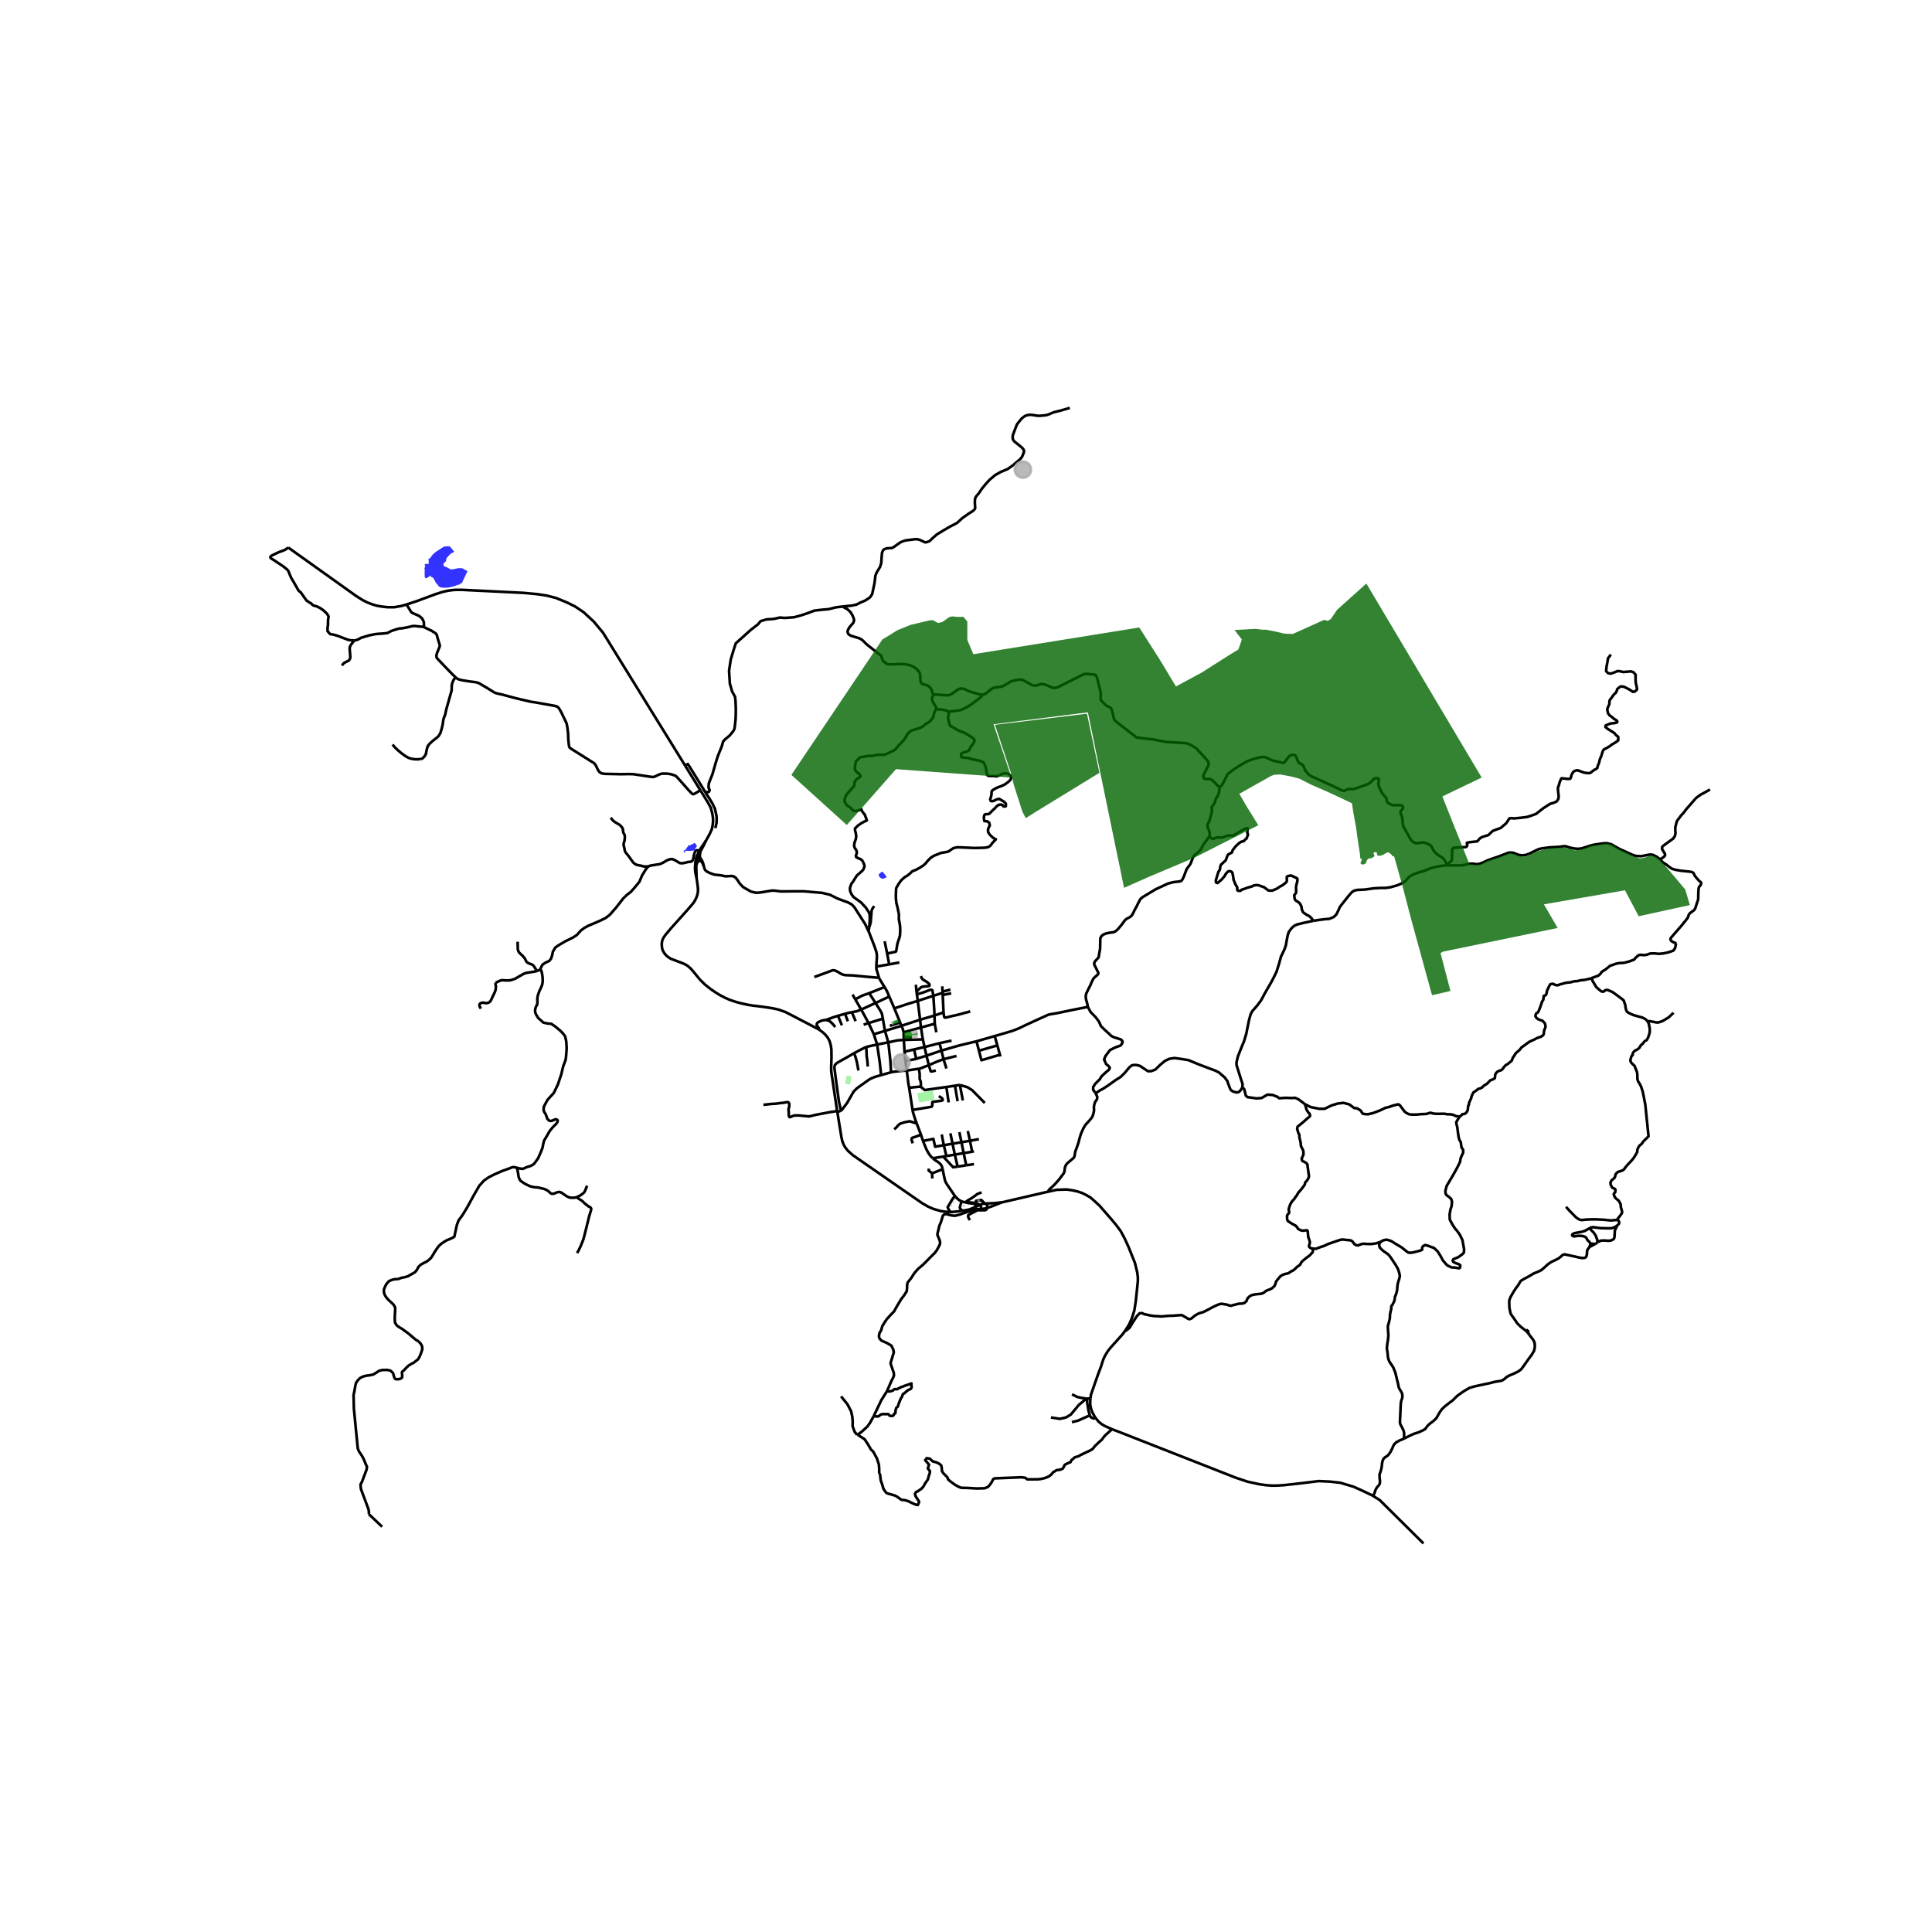 <svg xmlns="http://www.w3.org/2000/svg" xmlns:xlink="http://www.w3.org/1999/xlink" width="960" height="960" viewBox="0 0 720 720"><defs><style>*{stroke-linejoin:round;stroke-linecap:butt}</style></defs><g id="figure_1"><path id="patch_1" d="M0 720h720V0H0z" style="fill:#fff"/><g id="axes_1"><path id="patch_2" d="M90 583.66h558V143.54H90z" style="fill:#fff"/><g id="LineCollection_1"><path d="m151.513 225.273 3.8-1.25 6.943-2.574 2.564-.828M255.307 285.283l-30.582-49.495-3.458-4.152-3.778-3.485-3.164-2.124-2.967-1.469-4.122-1.698-3.449-.894-3.623-.544-4.954-.466-18.101-.897-4.852-.238-2.955.014-2.256.279-2.226.507M260.982 317.42l1.126-2.095.975-2.02M260.982 317.42l-1.179 2.385" clip-path="url(#p565ce21308)" style="fill:none;stroke:#000"/><path d="m260.987 319.768-.206-.66.201-1.688M361.097 450.787l-2.639.483M361.097 450.787l1.61-.107 2.344-.088.672-.034M361.097 450.787l2.16-.865M406.406 521.096l.18-1.384 2.482-7.132 1.21-3.213.866-2.7.69-1.482 1.057-1.732 1.067-1.325 4.226-4.688 1.031-1.364M390.72 444.082l3.062-.674 3.65-.13 2.128.306 1.92.414 1.774.597 1.496.728 1.66.98 1.443 1.258 1.899 1.755 4.53 5.192 1.705 2.049 1.663 2.246 1.511 2.823 1.414 3.092 2.382 5.94.867 3.563.222 1.792-.006 1.51-.77 7.387-.54 3.46-.921 2.937-1.088 2.402-1.506 2.367M489.393 465.34l-.237 1.348-1.01 1.111-1.319.984-1.258 1.027-.445.433-.237.339-.388.749-1.193.86-.888.888-.583.416-.694.334-.943.637-.583.167-.943.209-.916.388-.694.5-.86 1.026-.638.805-.278.971-.305.694-1.027.943-1.138.5-.999.388-.998.805-.833.277-1.36.14-1.138.138-1.082.277-.693.389-.694.666-.235.421-.261.726-.836.719-.888.194-1.027.035-.555.111-.693.194-.861.194-.888.278-.72-.111-.695-.278-1.776-.305-.555-.028-.638.167-.472.166-.86.361-.75.36-.915.472-1 .555-2.025 1.027-1.054.277-.694.258-.832.454-.419.25-1.385 1.127-.5.194-.305.056-.444-.167-.998-.61-1.11-.639-.389-.138-.472.083-.72.028-1.805.138-1.887.056-2.47.222-2.913-.167-1.748-.277-.64-.169-.533-.11-.538-.08-.9-.448-.916.096-.962.971-1.465 2.228-1.261 2.098-.722.67-.606.43-.466.238M511.716 557.49l-.325-.202-3.981-1.897-3.014-1.349-4.91-1.46-3.827-.43-4.2-.193-6.861.838-6.133.676-2.262.146-2.263.024-2.186-.17-2.258-.308-4.546-.982-4.43-1.488-42.77-16.793-3.322-1.277M408.27 528.376l1.1 1.386 1.123.933 1.247.736 2.688 1.194M327.648 549.153l.325.374.25 2.142.49 1.382.518 1.786.662.98.374.489.576.288 1.296.346 1.44.432.779.431 1.555 1.124 1.411.144 1.21.403 1.67.806 1.181.49.634.087.346-.634.144-.547-.23-.461-.865-1.296-.288-.547-.115-.72.374-.634.509-.18 1.414-.97.785-.809.662-1.224 1.008-1.44.173-.576.202-.857.346-.864.086-.835-.576-.75-.23-.258.287-.835.173-.577-.893-1.065-.547-.605.576-.756 1.18.201 1.038.98 1.44.403 1.095.547.69.634.202 1.267.03.778.489.777 1.21 1.21.403.49.201.662 1.095.893 1.411 1.037 1.325.749 1.008.41 2.39.058 3.601.202 2.765-.087 1.239-.49.835-.921.749-1.181.374-.807.547-.287 2.584-.106 7.325-.298 1.468.173.778.604 4.062-.028 1.18-.144 1.613-.403 1.268-.576.835-.663.691-.85 1.383-.806 1.21-.115 1.036-.461.691-1.383 1.095-.576 1.037-.403.403-.806.576-.404.576-.576 1.67-.518.577-.403 3.34-1.556 1.096-.633.921-1.152 1.325-1.268 1.21-1.094.691-.922.634-.749 2.476-2.2M511.716 557.49l2.43 1.514 16.337 16.192M390.72 444.082l-.908.2-16.448 3.806M373.364 448.088l-3.032.296-3.397.157" clip-path="url(#p565ce21308)" style="fill:none;stroke:#000"/><path d="m367.805 450.203 1.83-.641 3.729-1.474M354.227 451.648l.693.011 1.815-.184 1.723-.205M358.352 447.71l-.591 2.03-.065.215.058.265.234.354.335.29.135.406M365.201 449.043l-1.944.88M365.201 449.043l.281.445.093.26.042.29.073.247.033.273M363.416 448.655l1.022.082.506.145.257.161" clip-path="url(#p565ce21308)" style="fill:none;stroke:#000"/><path d="m366.935 448.54-.593.06-.568.16-.573.283M363.416 448.655l.148.43-.055.446-.252.391M358.352 447.71l.78.234.486.121.128.032M365.831 444.435l-.51.107-1.098.42-.858.684-1.468 1.005-1.205.69-.946.756" clip-path="url(#p565ce21308)" style="fill:none;stroke:#000"/><path d="m359.746 448.097 1.254.268 2.416.29M363.506 448.308l-2.42-.233-1.34.022M363.416 448.655l.09-.347M351.292 435.729l.734 3.596.256.953.57 1.015 3.045 4.47M358.352 447.71l-.706-.341-.523-.377-.666-.614-.56-.616" clip-path="url(#p565ce21308)" style="fill:none;stroke:#000"/><path d="m354.227 451.648-.506-.576-.434-.845-.108-.35 1.917-3.255.801-.86M351.292 435.729l-3.938 1.54M347.645 431.64l.815.703.78.496.838.58.616.67.313.586.285 1.054M333.29 375.786l-1.89-4.4M333.29 375.786l2.158 5.268M342.02 373.005l-3.31.988-.333.114-5.087 1.679M326.562 360.213l4.815-.818M323.695 347.088l.23.493 1.967 5.086.698 2.044.193 1.131.007 1.09-.228 3.281M327.594 364.398l-.975-3.238-.057-.947M323.695 347.088l-1.25-2.675-2.637-4.114-1.353-2.133-.998-1.072-1.382-.77-2.222-.808-1.91-.732-2.598-1.319-2.95-.715-2.391-.204-4.392-.388-3.363-.001-5.349.05-2.108-.289-1.276-.013-1.375.227-2.63.455-1.694.135-1.954-.452-1.533-.88-1.403-.803-1.352-1.434-.577-.952-.749-1.017-.597-.465-.808-.264-1.035.05-1.489.064-1.646-.349-2.437-.272-1.658-.573-1.284-.663-.403-.366-.28-.424-.293-1.029M262.319 322.893l-.335-1.33-.327-.765-.67-1.03" clip-path="url(#p565ce21308)" style="fill:none;stroke:#000"/><path d="m261.272 320.88.513.745.534 1.268M305.225 383.673l-9.29-4.857-3.201-1.644-2.564-.921-2.162-.479-3.852-.589-3.867-.466-1.76-.295-2.384-.528-2.009-.54-2.231-.76-1.69-.75-2.038-1.067-1.566-.97-1.76-1.19-2.092-1.67-1.926-1.89-2.162-2.64-1.17-1.383-1.34-1.171-1-.562-1.048-.442-2.666-1.002-1.438-.545-.732-.462-.778-.582-.505-.519-.382-.487-.32-.498-.29-.57-.18-.496-.125-.707-.067-.695-.002-.471.053-.71.131-.615.32-.796.32-.516.562-.808 1.984-2.368 6.026-6.722 1.652-1.905.884-1.073.47-.807.313-.631.314-.72.228-.732.142-.606.086-.681.014-.72-.128-1.387-.413-2.903M259.586 327.125l-.059-2.213-.041-1.264-.002-1.188" clip-path="url(#p565ce21308)" style="fill:none;stroke:#000"/><path d="m259.43 319.769-.254 1.348-.142 2.046.008.992.136 1.262.408 1.708M263.083 313.305l-1.753 2.569-.699 1.146M260.972 294.45l2.772 4.486 1.058 1.942.51 1.682.27 1.333.137 1.096.014 1.274-.17 1.452-.314 1.375-.399.909-.57 1.174-1.197 2.132" clip-path="url(#p565ce21308)" style="fill:none;stroke:#000"/><path d="m259.484 322.46.35-1.024.42-.428.415-.171.603.044M259.484 322.46l.112-1.49.207-1.165M259.803 319.805l.754.396.447.359.268.32" clip-path="url(#p565ce21308)" style="fill:none;stroke:#000"/><path d="m259.43 319.769.26.025.113.011M260.987 319.768l-.46-.037-.724.074M311.978 414.031l-2.171-14.502-.07-1.48.14-4.035-.043-2.936-.236-1.596-.411-1.421-.65-1.281-.95-1.172-.911-.855-1.451-1.08" clip-path="url(#p565ce21308)" style="fill:none;stroke:#000"/><path d="m307.694 380.118-.918.107-.742.195-1.182.567-.403.395-.1.588.511.8.332.474.033.43M347.645 431.64l3.873-.613M343.976 425.199l1.26 3.104.877 1.59.77 1.053.762.695M362.964 429.094l-.677.114M347.354 437.269l.098 1.921M346.209 435.515l-.14.675 1.285 1.079M362.964 433.838l-2.874.43M351.518 431.027l1.181-.2M356.873 434.75l-1.66.25-3.695-3.973M343.228 422.89l.22.675.528 1.634" clip-path="url(#p565ce21308)" style="fill:none;stroke:#000"/><path d="m351.73 426.786-3.242.548-.64-2.89-3.872.755M364.809 424.518l-3.316.62M352.7 430.827l3.137-.53M352.7 430.827l-.97-4.04M351.73 426.786l-.777-4.007M351.73 426.786l3.256-.55M356.873 434.75l3.217-.481M356.873 434.75l-1.036-4.452M355.837 430.298l3.286-.555M355.837 430.298l-.851-4.062M354.986 426.236l-.799-3.886M354.986 426.236l3.334-.563M360.09 434.269l-.967-4.526M359.123 429.743l3.164-.535M359.123 429.743l-.803-4.07M358.32 425.673l-.798-3.753M358.32 425.673l3.173-.536M362.287 429.208l-.794-4.07M361.493 425.137l-.823-3.645M341.65 418.722l1.578 4.168M340.087 413.647l.131.784.83 2.66.602 1.63M333.242 420.864l.866-.775.449-.541.211-.218.559-.475.212-.12 1.504-.476 1.624-.35.515-.013 2.468.826M340.087 413.647l7.076-1.178.285-.53-.028-1.06.185-.24 3.348-.454.278-.119.096-.186-.106-.396-.302-.33-1.054-.647M338.81 405.368l.332 2.154.945 6.125M352.677 405.1l.855 5.73M352.677 405.1l3.206-.49M343.143 405.025l1.485 1.211 4.952-.717 3.097-.419M337.924 398.962l.497 3.998.123.991.266 1.417M343.143 405.025l-.496-.038-3.837.38M357.72 404.33l1.098 5.792M357.72 404.33l-1.837.28M366.996 411.043l-4.73-4.795-1.695-1.06-2.85-.858M355.883 404.61l.983 5.764M312.063 414.457l-.085-.426M312.063 414.457l1.336-.551M354.227 451.648l-1.483-.026-2.037-.27-2.771-.785-2.065-.896-2.26-1.313-10.985-7.599-14.818-10.27-1.843-1.657-1.095-1.412-.554-1.043-.43-1.154-.318-1.466-1.505-9.3M332.072 399.603l-3.704 1.06M337.924 398.962l-1.494.08-.739.08-2.479.278-1.14.203M331.05 388.456l.755 6.732.267 4.415M337.924 398.962l4.516-.678M337.412 395.365l.187 1.31.325 2.287M356.469 393.523l-4.848 1.207M328.368 400.662l-2.322.669-1.525.631-.926.568-4.246 3.041-1.222 1.226-2.45 4.265-1.953 2.587-.325.257M318.324 392.464l-2.306 1.355-4.146 2.322-.75.768-.176.96.385 3.042 1.31 9.577.758 3.418M322.843 390.148l4.047-.89M318.324 392.464l3.317-1.732 1.202-.584M323.4 397.462l-.17-2.21-.256-1.683-.131-3.421M331.05 388.456l-4.16.802M331.05 388.456l-1.255-4.27" clip-path="url(#p565ce21308)" style="fill:none;stroke:#000"/><path d="m336.84 387.55-2.12.135-.679.112-2.992.66M336.84 387.55l-.029-1.134M336.84 387.55l.243 4.405M343.915 387.355l-4.331.096-2.743.098M343.915 387.355l-.705-4.426M343.915 387.355l.632 2.845M326.291 373.794l5.108-2.408M326.291 373.794l-5.35 2.44M326.291 373.794l-2.366-3.664M329.01 379.624l-.343-1.84-.51-1.02-1.866-2.97M329.639 367.846l.926 1.567.834 1.973M326.89 389.258l.954 6.56.524 4.844M326.89 389.258l-1.243-3.82M325.647 385.438l-1.94-4.162M325.647 385.438l4.148-1.253M323.708 381.276l-2.768-5.041M323.708 381.276l5.303-1.652M323.708 381.276l-1.866.577M320.94 376.235l-2.21-3.815M317.458 377.219l1.809-.337 1.673-.647M317.728 370.657l1.002 1.763M329.01 379.624l.785 4.561M323.925 370.13l5.714-2.284M318.73 372.42l2.5-1.333 2.695-.957M346.154 396.95l-.885-3.523M348.75 398.968l-1.691.374-.238-.167-.667-2.225M351.62 394.73l-2.516.938-2.767 1.211-.183.07M342.44 398.284l.449-.067 3.265-1.267M345.269 393.427l-.722-3.227M345.269 393.427l5.585-1.91M345.269 393.427l-3.822 1.165M343.21 382.929l-.316-2.91M343.21 382.929l5.144-1.414M343.21 382.929l-6.444 1.783M342.02 373.005l-.317-2.45M342.02 373.005l.874 7.014M342.02 373.005l5.813-1.9M341.324 366.966l.245 2.667M347.833 371.105l3.471-1.097M341.703 370.555l1.988-.57 1.691-.606.904-.37.573-.159.349.046.273.165.352 2.044M348.248 378.458l-.08-2.13-.335-5.223M351.629 377.3l-.302-6.518M351.629 377.3l-3.38 1.158M361.564 376.843l-.468.241-1.442.353-2.488.691-2.52.563-1.99.485-.299.06-.231-.026-.25-.205-.102-.524-.145-1.18M351.153 367.579l.117 1.965M337.083 391.955l.093 1.258.236 2.152M341.447 394.592l-.424.129-3.61.644M350.854 391.517l-.741-2.752M350.854 391.517l.767 3.213M363.917 388.067l-6.362 1.531-6.701 1.919M351.62 394.73l1.093 3.46M350.113 388.765l4.502-.96M350.113 388.765l-5.566 1.435M370.705 386.113l-6.788 1.954M370.705 386.113l.972 3.487M405.416 375.24l-5.708 1.126-5.781 1.21-2.563.416-.82.221-1.572.717-2.996 1.36-3.841 1.77-2.522 1.218-2.317.902-3.447 1.026-3.144.907M372.823 393.712l-.18-.648M363.917 388.067l.914 3.508M364.831 391.575l6.846-1.975M372.643 393.064l-6.886 2.061-.926-3.55M371.677 389.6l.966 3.464M337.083 391.955l3.553-.85M344.547 390.2l-3.91.905M336.766 384.712l.045 1.704M335.941 382.293l.523 1.266.302 1.153M348.354 381.515l-.106-3.057M348.95 384.702l-.352-1.827-.244-1.36M335.941 382.293l-1.137.355-.421.124-4.588 1.413M335.941 382.293l6.953-2.274M335.941 382.293l-.493-1.239M342.894 380.02l5.354-1.562M351.304 370.008l-.034-.464M351.304 370.008l.023.774M341.703 370.555l-.134-.922M327.594 364.398l.122.32 1.923 3.128M303.473 364.107l4.837-1.767 1.995-.757.857.08 1.024.5 1.258.754.686.3.824.187 3.03.122 5.657.543 3.953.33M335.174 358.687l-3.797.708M331.377 359.395l-.756-4.044M329.675 350.768l.946 4.583M353.654 265.256l-.36 2.163.42 2.043.36 1.021 1.563.841 1.622.961 2.163.781 3.304 2.043.48.841-.3.842-1.321 1.862-.301.78-.78.601-1.683.481-.54.3-.12.782.18.6 2.763.361.901.3 2.884.601 1.502.54.54.782.541 1.622.18 1.442.361 1.111.48.21 1.623.03 1.382.121 1.11-.42.692-.421.871-.27.631-.03.931.18.781.57.3.841-.15.721-.87.871-1.112.842-1.232.63-1.772.661-.961.48-.932.602-.27.51v.992l-.27 1.081-.24.75.21.572.57.12.781-.24.706-.391 1.052-.27.45.24 1.352.811.72.721v.962l-.45.15-.51-.12-.27-.451-.541-.18-.631.03-.871.45-.781.871-1.052.992-1.051 1.08-.57.151h-.782l-.45.24-.21.662v.84l.18.842 1.081.09.69.51.241 1.022-.47.907-.19.595v.9l.57.962 1.262 1.232 1.09.59-1.145 1.161-.907 1.206-.738.503-1.105.225-1.475.076-2.75.05-2.807-.126-2.183-.1-1.446-.025-1.247.301-1.163.753-.737.528-1.22.251-1.53.251-1.163.477-1.474.578-1.22.779-1.162 1.18-.709.904-1.02.88-1.361.853-1.39.728-1.19.452-.964.93-.88.703-.992.578-1.219 1.08-.794 1.054-.539.855-.595 1.054-.085.603-.057 1.758v1.432l.17 1.757.426 1.608.538 2.662-.028 1.909.312 1.482.17 1.33.028 1.282-.1 1.926-.227.865-.284.789-.446 1.388-.448 2.748-.169.205-3.185.67M151.513 225.273l-1.942.555-2.609.461-2.573-.006-2.149-.243-1.897-.325-1.757-.553-1.705-.646-1.73-.875-2.43-1.536-1.965-1.402-23.347-16.653" clip-path="url(#p565ce21308)" style="fill:none;stroke:#000"/><path d="m131.998 238.699-1.497-.092-.978-.24-3.604-1.382-1.652-.48-1.262-.21-.931-1.082v-1.261l.15-.931.03-1.923.21-1.382-.6-.991-1.383-1.322-1.261-.841-1.202-.6-1.111-.271-.6-.39-.271-.391-.691-.36-1.082-.722-.75-1.021-1.382-1.982-.872-.722-1.787-3.146-.931-1.562-.721-1.652-.3-.842-.54-.69-1.623-1.292-3.185-2.103-1.29-.811-.151-.36.146-.264.363-.329 2.06-.997.94-.404 1.574-.561.74-.398.855-.642M367.805 450.203l.149-.334.02-.358-.108-.345-.226-.297-.322-.218-.383-.11M365.723 450.558l1.155-.14.927-.215" clip-path="url(#p565ce21308)" style="fill:none;stroke:#000"/><path d="m366.373 451.03.556.023.563-.196.164-.138.149-.516M363.854 451.045l-.095.267-2.18 1.097-.74.455-.044.53.129.445.537.868M365.723 450.558l-.497.467M365.723 450.558l.303.258.347.213M363.506 448.308l.305-.76 1.928-.282 1.196 1.275" clip-path="url(#p565ce21308)" style="fill:none;stroke:#000"/><path d="m366.935 448.54-1.196-1.274-1.928.283-.305.76M341.569 369.633l.656-.765.996-.91.599-.239 1.14-.141.937-.057.32-.07.162-.118.042-.307-.137-.363-.271-.241-.663-.534-1.247-.738-.344-.295-.3-.41-.285-.676M317.458 377.219l1.407 3.343M314.92 377.81l1.274-.326 1.264-.265M314.92 377.81l1.038 2.788M312.297 378.558l1.494-.418 1.13-.33M312.297 378.558l1.456 3.549M307.694 380.118l1.28-.42 1.698-.632 1.625-.508" clip-path="url(#p565ce21308)" style="fill:none;stroke:#000"/><path d="m311.287 382.746-.902-1.083-.983-.959-1.022-.48-.686-.106M340.636 391.105l.81 3.487M319.912 398.943l-.51-2.837-.454-1.783-.624-1.859M342.44 398.284l.31 2.012-.013 1.822.285.662.149.702.02.771-.048.772M340.155 426.074l-.468-1.394.199-.602 3.342-1.188M255.307 285.283l5.665 9.168M262.76 295.076l-1.73-2.826-3.416-5.525-1.272-2-1.035.558M169.863 252.468l.514.426.466.257 1.46.369 2.96.475 1.925.22.673.168.584.188 3.39 2.005 2.237 1.406.565.247.633.208 1.846.398 4.786 1.29 5.67 1.339.603.108 1.344.189 5.375.96 2.356.445.544.277.287.238.248.317.7 1.163 1.89 3.91.248.608.238 1.134.314 2.559.07 2.257.257 2.264.128.465.169.297.465.366 7.731 4.86.673.397.317.267.346.445.287.475.592 1.272.336.535.297.425.436.278.485.247.544.109.644.06 5.845.128 3.123-.05 1.573.04 6.044.92 1.128.13.446-.03.594-.238 1.517-.712.92-.278.98-.01 1.109.03 1.257.198 1.39.45.515.268.317.326 1.938 2.141 2.511 2.853 1.248 1.257.257.139h.267l.416-.198 1.188-.673.893-.631M313.992 226.03l-2.507.316-2.622.657-2.793.252-2.564.303-2.28.858-2.678.91-2.622.706-3.476.252-1.767-.15-2.223.504-2.849.202-2.166.656-.969 1.161-2.792 2.171-3.533 3.182-1.938 1.716-.741 2.272-1.14 3.736-.626 4.241.284 4.746.855 2.979 1.083 1.969.171 1.616.114 2.524-.012 2.377-.06 1.776-.2 1.936-.24 1.74-.422.817-1.383 1.67-1.584 1.314-.802.853-.501 1.758-1.544 3.854-.802 2.575-1.143 4.014-1.363 3.428-.08 1.118v.569l.4.835-.28.621-.682.142-.755-.13M266.574 308.613l.454-1.921.042-1.318-.028-1.106-.227-1.142-.382-1.696-.865-1.859-.993-1.67-1.815-2.825M241.546 322.9l.908-.326 1.086-.166.751-.126 1.574-.25.737-.29.78-.414 1.332-.791 1.007-.327.808-.062.61.226 1.19.653.964.603.737.087.568-.05 1.034-.213.78-.239.638-.013.737-.175.34-.402.27-.64.142-1.043.298-1.055.354-.816.553-.226.887.175M260.631 317.02l-.815 1.707-.22.586-.167.456M539.197 322.522l2.468-.01h2.779l1.332-.188 1.46-.401.83-.05 1-.013 1.006.188 1.106-.075 1.204-.415 1.943-.916 1.616-.578 2.566-.879 1.871-.716 1.61-.621.814-.157 1.177.125 1.957.766 1.247.189 1.375-.138 1.545-.566 2.51-1.255.964-.415 1.318-.276 2.722-.34 2.779-.15 1.134-.075 1.375-.226.751.088 1.475.477 1.715.339 1.134.1 1.39-.138 1.643-.515 1.78-.577 1.396-.327 2.141-.326 1.545-.201.95-.013 1.644.403 1.687.966 1.517.841 1.262.553 1.02.477 2.41 1.105 1.305.402 1.97.113 2-.414 1.261-.207.943.057 1.524.715 1.338 1.036M637.27 294.226l-2.366 1.338-1.055.53-1.738 1.262-3.818 4.367-.826 1.161-.89.915-1.642 2.19-.603 2.297v1.11l.086 1.111-.228 1.06-.627.934-3.787 2.748-.366.458-.018.681.303.553.677 1.063.17.454-.057.404-.455.505-1.324.917" clip-path="url(#p565ce21308)" style="fill:none;stroke:#000"/><path d="m624.754 351.545-.922-.289-.964-.552-.312-.465v-.44l.256-.414 1.063-1.256 2.736-3.126 1.871-2.323.553-.728.156-.553.184-.54.44-.565 1.02-.728.54-.44.354-.515.17-.49.51-1.594.454-1.331.056-2.5.072-1.368.127-.59.212-.402.468-.527.213-.616-.128-.414-.553-.402-.85-.917-.865-1.08-.255-.502-.24-.552-.526-.314-.765-.163-3.445-.352-2.056-.364-1.134-.34-.836-.514-1.234-.973-1.374-.873-1.044-1.149M489.424 343.157l2.482-.377 2.225-.264 1.22-.075 1.686-.69 1.007-.992.751-1.532.567-1.281 1.035-1.319 2.382-3.013 1.134-1.231.751-.465 1.134-.276 2.708-.113 3.657-.49 2.255-.125h2.027l1.772-.277 2.254-.627 1.46-.566 1.744-.98 1.432-1.67 1.418-.855 2.551-.927 1.616-.415 1.964-.853 1.311-.427 2.155-.465 1.758-.276 1.317-.054M454.64 293.135l.339-.126.317-.31.887-1.584 1.282-2.511.27-.291 1.946-1.511 2.044-1.354 3.17-1.773 1.76-.688 3.142-.808 1.196-.07.748.134 2.354 1.107.417.142.983.208 2.561.606.306-.013.118-.054.164-.11 1.617-2.088.378-.379.484-.234.563-.126.591.06.47.224.21.224.92 2.284.138.143.4.233.68.356.434.325.342.562.352.953.24.445.712.909.452.508.755.618 8.306 3.755 3.538 1.694.274.08.42.024.449-.157.77-.404.377-.089.72-.006 1.004.045.406-.064 4.869-1.694.352-.148.77-.524 1.339-1.338.385-.233.506-.095.487.022.296.109.208.251.06.318-.232 1.174-.007.366.299 1.092.969 2.089.67.89.705.744.285.357.1.236.02.196-.006.404.078.403.463.6 1.393.729.445.098 1.019.025.812-.082.705.038.72.167.356.206.16.214-.01.51-.175.363-.652.736-.107.296.014.423.2.575.349.877.04.132.309 2.91.035.195.136.353 2.137 3.83.577 1.055.677.732.705.429.72.183.804-.051 1.023-.176.516-.045.488.048.902.252.936.372.517.376.52.536.442.877.57.966 1.003.946 1.29.868.74.467.478.473.606.906.31.675.225.795M600.342 243.925l-1.056 1.355-.601 3.364-.12 1.503.72.72 1.022.18 1.202-.42 1.321-.54.782.06 1.381.3 2.764-.24.96.3.842.961-.03.781v1.052l.09 1.261.21.841.21 1.052.03.48-.75.751-.721.15-1.412-.9-1.953-.992-1.05-.15-.542.21-.93.781-.211.751-.36.661-.722.661-1.201 1.682-.36.45-.12 1.488-.391.81-.39 1.082.3 1.382.57.841.751.48.841.752 1.172.75.15.391-.12.27-.811.21-1.622.18-.961.362-.781.36-.12.255-.03.3.72.631 2.614 1.653.54.69.905.736-.003.857.03.39-.812.661-1.652.991-.72.57-1.322.782-.781.36-.481.631-.57 1.878-.541 1.262-.33 1.381-.451 1.022-.15.78-.481.421-.48.21-.722.48-.75.602-.406.225h-.781l-1.292-.18-.931-.33-1.021-.391-.692-.18-.69.18-.691.39-.36.571-.331.631-.3 1.141-.27.301-.932.03-.901-.12-1.262-.12-.206.163-.593 1.42-.192.82-.3.811-.12.6.12 1.442.18 1.503-.15.99-.661.932-1.142.48-1.216.348-2.495 1.595-2.757 2.16-2.081.754-1.29.39-2.191.292-2.629.256-1.017-.114-.768.135-1.152 1.772-2.045 1.749-2.964 1.1-1.647 1.563-2.219.688-.831.436-1.113 1.226-3.058.338-.803.226.168.975-.341.487-.115.068-4.685.301-.493.536-.099 4.058-1.321 1.326-.31.268-.265.39M201.416 361.248l.01-.249.71-1.456 1.162-.804 1.361-.603.68-.829.454-1.38.227-1.207.907-1.581 1.22-.855 2.381-1.406 2.892-1.431 1.531-.98 1.56-1.732 1.19-.88 1.532-.853 2.523-1.055 2.325-1.03 1.701-.854 1.503-1.18 2.24-2.562 1.73-2.21 1.02-1.306 1.276-1.23 1.56-1.23 1.134-1.257.85-1.03 1.191-1.431.992-2.386 1.418-2.285.85-1.055" clip-path="url(#p565ce21308)" style="fill:none;stroke:#000"/><path d="m227.652 304.702.242.416.3.404.355.34.385.341.67.417.484.278.456.265.442.302.356.341.342.391.285.404.171.43.043.466.028.455.086.315.228.442.228.43.1.441v.467l-.072 1.11-.143.442-.142.442-.085.454v.467l.342 1.451.056.48.157.467.257.416.313.366.812 1.01 1.069 1.502.285.391.285.379.37.34.428.278.456.24.854.202.798.139 1.197.315 1.456-.037M323.936 345.49l.432-1.262.111-.583.338-4.212.141-.41.206-.428.62-.927M462.915 405.449l.17-.904-.071-.728-.653-1.996-.992-3.139-.567-1.859.014-.941.496-2.122 1.276-3.265 1.007-2.398.85-2.825.964-4.821.667-2.487.637-1.167 1.872-2.123 1.446-1.984 1.318-2.485 2.609-4.52 1.162-2.299.61-1.28.958-3.03.672-2.508 1.333-2.8.496-1.42.468-2.636.24-1.143.355-1.18.695-.992.567-.679.865-.728.992-.464 2.382-.578 3.671-.791M450.7 311.618l.666.678.412.262.556-.005 1.056-.458 2.148.015 1.548-.57.855-.183h1.792l.305-.285.835-.407 2.586-1.568 1.14-.448.325.02-.08 1.751.264.55-.57 1.548-.347.203-.692.779-.427.02-.672.265-.876.631-1.058 1.018-1.059 1.364-.346.937-1.344.697-.305.51-.611 1.669-1.812 1.67-.285.875-.02.682-.245.57-.346.428-.998 3.298.082.692.223.163.367.081 1.609-1.404 1.099-1.324.265-.57.651-.753.469-.346h.55l.488.163.387.407.264 1.344.184 1.308.672 1.67.672 1.099.02 1.018.265.265.793.06.245-.121.265-.286 1.364-.447.692-.286 1.772-.498.814-.408.936-.122.692.041 2.159.774 1.629 1.221 1.384.041 1.67-.702 1.446-.937.671-.326 1.344-1.038.346-.55-.04-1.547.305-.306 1.1-.224.529.123 1.934.936.122.285-.061.835-.346 1.303-.143.977.061 1.741-.101.305-.632.856.184 1.384.213.378.459.396.366.163.61.468.449.53.478 1.048.02.692.49 1.222.386.326 1.181.773.794.387.873.855.61.888M323.936 345.49l-.241 1.598" clip-path="url(#p565ce21308)" style="fill:none;stroke:#000"/><path d="m348.903 264.192-.626 1.155-.3.99-.12.812-1.037 1.374-.78.72-.782.362-.96.78-.842.601-.781.36-1.502.422-1.743.6-1.02.901-.722 1.202-.84 1.321-1.863 1.923-1.322 1.622-1.802.961-2.103.962-2.944.06-1.502.36-1.922.06-2.884.48-1.502 1.473-.36 1.682-.06 1.442.84 1.082.902.54.36.901-.54.421-1.082.78-.6 1.022-.121 1.382-.661.66-1.322 1.503-1.021 1.201-.6 1.623v.78l.84 1.382 1.142.722 1.202 1.261 1.201.18 1.923-.6.15.57 1.117 1.458.745 2.057-.961.45-1.021.54-1.382.962-1.082 1.082.06.84.24.782.18 1.382-.18 1.021-.48 1.262-.12 1.321.33.812.39.45.151.42.15.661-.15.601-.24.601.12.48.841.481.811.27.66.602.422.78.315.826.03.631-.39 1.021-.514.61-1.92 1.673-.9 1.412-.421.722-.752 1.02-.45 1.262-.06.676.15.872.481 1.05.72.992 2.199 1.57.565.408 1.75 1.878 1.028 1.537.315.602.174.848.024 1.603-.062.896-.144 1.84M592.84 364.659l.328-.162 1.145-.409 1.39-.531.776-.695.286-.49.53-.45 1.023-.613 1.716-1.39 2.248-.776 1.267-.245 1.43-.04.9-.205 1.593-.45 1.553-.613.572-.694.695-.613.531-.368.695-.082 1.062.122 1.022-.122 1.144-.409.859-.122 1.348.04 1.145.123 1.593-.123 1.635-.326 1.103-.327 1.145-.409.53-.654.287-.817.123-.903.24-.361M408.326 407.485l-.096-.2-.836-1.116v-1.043l.739-1.195 1.764-1.776.562-.959 1.282-1.243.803-.71.721-.568.32-.675-.36-.64-1.002-.816-.762-1.669.521-1.314 1.684-2.238 2.085-1.03 1.845-.639.561-.745.2-.782-.56-.71-.722-.248-2.006-.64-.922-.462-.842-.817-1.523-1.384-1.484-1.456-.762-1.706-1.203-1.597-1.925-1.99-.992-1.877M450.7 311.618l-.27.47-2.03 2.757-.189.426-.705 1.306-1.275 1.282-.877.7-.405.454-.278.36-.179.442-.869 2.183-1.389 1.893-1.032 2.739-.57 1.16-.203.295-.346.261-.499.14-2.13.245-.897.195-1.304.36-4.53 2.101-3.434 2.064-1.575.953-.705.637-.762 1.395-.58 1.196-.845 1.53-.51 1.107-.473.811-.313.338-.428.337-.648.353-.303.14-.353.23-.498.375-1.19 1.634-1.29 1.56-.49.488-.766.644-.734.252-.998.123-.912.139-.922.252-.955.435-.541.493-.37.618-.079.518-.071 3.533-.563 3.23-.143.19-1.203 1.319-.314.656.05.561 1.45 2.881.06.293-.05.284-.345.426-.683.572-.71.68-.757 1.474-.362.959-.801 1.527-.807 1.71-.196.961.138 1.204.413 1.45.261 1.321M408.326 407.485l1.426-1.044 1.234-.64 1.87-1.205 2.865-2.047 1.9-1.205 1.559-1.532 1.644-1.984.907-.753.823-.201.992.025 1.276.326 2.013 1.331.964.653 1.22-.025 1.545-.577 1.8-1.758 1.757-1.47 1.66-.79 1.928-.29 2.466.34 2.736.44 1.503.627 2.197.917 4.197 1.594 2.027.741 1.403.703 2.198 1.896.936 1.293.396 1.168.709 1.833.454.578.666.376 1.22.327.737-.113.637-.527.724-1.043" clip-path="url(#p565ce21308)" style="fill:none;stroke:#000"/><path d="m486.274 411.464-2.446-1.85-1.227-.49-1.144.082-2.288-.082-2.452.164-.736-.572-1.716-.654-1.913-.132-2.198 1.268-1.86.14-3.41-.478-.594-.55-.617-2.437-.384-.369-.374-.055M390.72 444.082l.153-.644.982-.897 1.213-1.145 1.734-1.98 1.614-2.157.29-.728.141-1.34.32-.897.462-.675 1.614-1.376.912-.755.27-.586.311-1.784.552-1.474.591-1.713.462-1.74.51-1.731.923-2.016.772-1.296.972-1.03 1.233-1.438.461-.8.341-1.163.18-.94-.08-1.066.12-.95.311-1.02.752-1.12.1-.86-.61-1.276M366.373 451.03l-1.147-.005M363.854 451.045l1.372-.02M330.566 518.42l1.71-3.93.624-1.18.27-.867-.128-.954-.44-1.268-.624-1.82-.07-.54.269-.84.369-1.23.553-1.821-.227-1.092-.695-1.406-1.715-1.005-1.914-.828-.581-.603-.312-.44-.1-.64.199-1.142.638-1.092.425-1.531.837-1.344.751-1.142 1.446-1.607 1.318-1.356 1.22-2.172 1.346-2.247 1.205-1.607.964-1.494.128-1.23v-.916l.198-1.093 1.347-1.682 1.195-1.872 1.473-1.66 1.714-1.42 2.707-2.735 1.674-1.669.782-1.03.892-1.624.28-.701.05-.71-.14-.595-.29-.72-.562-1.322v-.435l.441-1.767.201-.994.711-1.749.662-2.22.411-.452.411-.15h.522l.802.203 1.192.293 1.133.107.13-.01 1.955-.496 1.093-.444 1.594-.515 2.18-.435 1.064-.134M325.61 527.76l2.839-5.977 2.117-3.362" clip-path="url(#p565ce21308)" style="fill:none;stroke:#000"/><path d="m325.61 527.76.438.034.52.065h.761l.869-.651.326-.153.608-.065 1.977.022.369.543.608.13.565-.022.413-.304.152-.456.456-.239.13-1.346.26-.718.522-.39.24-.76.369-1.022.477-1.15.5-.826.326-.913.586-.342.869-.787.413-.315.608-.283.543-.303.26-.609-.151-.542.065-.782-2.694.922-.695.305-.423.087-.435.26-.869.424-.25.152h-.336l-.51-.054-.25.097-.25.218-.195.206-.315.13-.696.185-.564.043-.641-.13M319.616 534.67l1.588-1.163 1.985-1.82.964-1.318 1.457-2.608M319.616 534.67l-.168.069M327.648 549.153v-1.766l-.114-1.615-.74-2.27-1.368-2.523-.855-.808-1.083-1.867-1.254-1.918-2.618-1.716M354.2 368.802l-2.93.742M354.493 370.19l-3.166.592M406.406 521.096l-1.295.163M408.27 528.376l-.244-.307-.97-1.796-.443-1.223-.319-1.534.014-1.669.098-.751M405.111 521.259l-1.752-.253-1.753-.353-2.108-1.022M406.223 527.705l-.556-1.917-.484-2.902-.072-1.627M391.648 528.248l3.376.517 2.294-.555 1.724-1.034 1.838-2.183 1.083-1.338 2.194-1.841.954-.555" clip-path="url(#p565ce21308)" style="fill:none;stroke:#000"/><path d="m406.223 527.705.584.656.855.278.608-.263M399.463 529.99l2.272-.556 3.832-1.716.656-.013M137.4 564.24l.706.651 4.288 4.075" clip-path="url(#p565ce21308)" style="fill:none;stroke:#000"/><path d="m192.704 435.185-1.313-.247-.563.093-1.165.466-2.369.832-3.073 1.346-2.122 1.083-1.718 1.194-1.77 1.96-1.951 3.363-2.59 4.756-1.788 2.908-1.375 1.858-.629 1.66-.482 2.194-.463 2.202-.524.35-1.054.505-1.168.455-1.055.63-1.025.682-.912.808-.713.933-.968 1.464-.599 1.035-.598.958-.826.808-.97.732-1.082.504-1.054.606-.855.833-.513 1.01-.712.907-1.027.606-1.68.959-1.254.353-1.226.252-1.111.405-1.197.075-1.197.252-1.11.505-.941 1.11-.513 1.01-.4 1.06.058 1.11.399 1.06.684.958.74.808.941.833.827.833.569.984v1.11l-.142 2.27v1.161l.085 1.136.627.984.94.707 1.055.605 1.225.909.998.706 2.792 2.372 1.026.631.854.833.57 1.034.086 1.136-.57 1.665-.427 1.035-.57 1.01-1.71 1.355-.649.284-1.21.745-.89.833-.791.882-.677.537-.114.284.135 1.292-.085.663-.82.504-.684.064h-.854l-.4-.38-.284-.756-.2-.807-.17-.404-.855-.832-1.169-.278-1.88.025-1.226.303-1.026.681-1.225.732-1.425.277-1.082.127-1.254.327-1.112.555-.797.833-.656.934-.313 1.236-.285 1.741-.342 1.59.114 5.021 1.34 13.752.113 1.135.428 1.06 1.054 1.564.598 1.06.955 2.283.413.896-.2 1.11-1.68 4.44-.542 1.01.086 1.085.085.656 2.422 6.484.399 1.085.17 1.136-.12.567M313.992 226.03l3.42-.34 1.76-.379 1.573-.795 1.71-.72 1.332-.864.52-.423.734-1.117.62-2.903.257-1.25.327-2.727.485-1.193 1.225-2.02.47-1.47.135-2.171.164-1.748.406-.878.406-.334.762-.296.51-.086 1.293-.053.385-.083.512-.249.371-.255 1.31-.96 1.037-.688.755-.293 1-.331 3.257-.424.904-.056.4.076.64.16 1.311.588.591.3.514.06.548-.152.805-.313 1.097-1.078 1.553-1.37 2.607-1.584 2.294-1.338 2.426-1.247.331-.218 1.899-1.735 2.403-1.699 1.518-.937.303-.275.48-.536.072-.31-.121-1.918.05-1.43.192-.558.427-.653.773-.893 1.183-1.742 1.407-1.723 1.332-1.468.267-.256 1.992-1.66 1.962-1.113 2.223-.928.565-.269 1.853-1.338 2.672-2.272.573-.685.296-.581.388-.99.139-.392.025-.413-.16-.511-.342-.442-.791-.72-2.212-1.764-.481-.584-.14-.303-.085-.366-.017-.587.064-.59.613-1.613.865-2.25.285-.464 1.581-1.945 1.19-.877.652-.252.79-.155.332-.038.523.003 2.526.376.844-.01 2.137-.21.962-.272 1.072-.464.987-.382 1.036-.262 1.279-.31 3.583-1.038M348.001 258.785l-.32-.208-.179-.385-.356-1.13-.427-.75-.641-.587-.663-.36-1.653-.448-.391-.284-.257-.543-.1-.505-.085-1.982-.05-.467-.406-.814-.905-1.035-.997-.72-1.41-.643-1.767-.347-1.204-.139-4.673.19-.727-.076-.727-.467-.847-.682-.4-.631-.227-.669-.093-.486-.356-.416-4.972-3.907-1.667-1.622-.613-.467-.72-.353-3.084-.935-.748-.467-.328-.46-.15-.619.157-.63.285-.506.442-.694 1.246-1.414.307-.845-.107-.701-.449-1.155-.77-1.3-1.139-1.073-.855-.442-.983-.58M335.448 381.054l-3.832 1.235M339.837 386.599l-3.026-.183M158.004 233.641l-.03-1.688-.327-.88-.353-.59-.752-.683-.594-.386-2.297-.99-.356-.326-.277-.317-.206-.394-1.3-2.114M184.69 366.266l1.066-.527.768-.33.546-.131 1.19.087 1.266.023.844-.11 1.513-.484 1.52-.879 1.842-1.049.94-.3 1.034-.166 1.823-.3 1.11-.217M201.416 361.248l-.55.32-.715.315M192.902 350.955l.043 1.666.014 1.047.1.442.171.441.256.455.94.896.442.416.328.392.328.39.456.872.214.428.37.329.441.252.5.202.498.164.47.227.385.354 1.293 1.955M179.203 375.897l-.5-.896-.028-.63.228-.38.356-.176.414-.14.37-.037.855.177.627.012.612-.202.385-.252.413-.517 1.254-2.688.27-.568.243-.72.114-1.324-.185-.745.058-.545M192.704 435.185l.932.288 1.29.126.71-.345.848-.363 1.189-.34.746-.393.644-.46 1.516-2.103 1.11-2.581.505-1.323.261-1.414.298-1.18 1.187-2.003.875-1.537 1.108-1.383 1.423-1.43.438-.7.047-.514-.372-.344-.468-.073-1.269.55-.635.096-.502-.175-.621-.66-.531-1.534-.685-1.119-.187-.664.122-1.199 1.268-2.367.502-.611 1.934-2.126 1.528-3.164 1.242-3.709.742-3.084.889-2.347.175-1.383.224-2.887-.164-2.666-.408-1.848-.796-1.057-1.017-1.06-2.038-1.669-1.283-.867-1.476-.147-1.511-.322-.616-.562-1.265-1.109-.88-1.418-.312-.889.017-.926.29-1.039.469-.737.098-1.266-.053-1.098.21-1.12.556-1.61.592-1.2.482-1.239.16-1.008-.007-1.17-.086-.98-.287-1.643-.446-.832M214.915 446.164l-.485.126-.498.063-.5.013-.498-.013-.498-.038-.485-.138-.77-.38-.398-.264-.997-.682-.371-.29-.498-.227-.5-.126-.527.063-.484.164-.47.19-.456.214-.513.05-.527-.05-.399-.278-.356-.34-.342-.316-.684-.442-.441-.202-.457-.189-2.151-.504-.541-.064-.542-.025-.498-.063-.542-.1-.484-.114-.499-.126-1.468-.707-.427-.227-1.439-.96-.342-.34-.228-.404-.156-.441-.171-.442-.171-1.199-.128-.593-.086-.542-.085-.442-.099-.594M523.168 536.174l-1.712.703-1.067.593-.694.659-.372.527-.447 1.076-.595 1.23-.745 1.099-.496.482-.893.572-.595.593-.248.615-.223.813-.149 1.45-.174.9-.297.988-.348 1.055v.988l.174 1.516-.074.878-.398.659-.57.615-.422.66-.248.526-.322 1.01-.537 1.11M569.903 497.425l.77.967.818 1.099.397.9.099.835-.025.988-.298 1.274-.868 1.428-1.166 1.582-1.81 2.57-.943 1.252-1.117.813-1.662.812-1.736.726-.968.57-.744.682-.769.505-.794.22-1.885.285-1.935.505-3.423.725-2.481.55-1.81.548-.968.572-1.439.878-1.265.9-.943.704-1.488 1.493-1.935 1.472-1.141.9-1.042 1.033-.719.988-.67 1.165-.67 1.164-.843.835-1.737 1.34-.744.724-.447.637-.47.571-.943.505-1.414.637-1.836.594-1.984.922-1.687.879" clip-path="url(#p565ce21308)" style="fill:none;stroke:#000"/><path d="m514.416 462.864-.307.58-.137.41.034.512.273.649.546.546.513.478.682.512.752.512.512.375.34.342.615.785 1.878 2.816.854 1.503.34.99.206.716.17.99-.17.785-.342 1.059-.341 1.297-.205 2.339-.342 1.194-.443 1.093-.103.921-.17.718-.342.648-.307.649-.341.375-.137.512.068.512-.307 1.195-.205 1.195-.034 1.229-.443 1.87-.308 1.023.035 1.127.17 2.355-.136 1.468-.273 1.673-.171 1.741.239 1.365.136 1.554.171.922.376.99.99 1.468.546.887.307.82.375.887 1.059 4.318.205 1.127.273.649.955 1.604.171.82-.068 1.058-.307.82-.17.648-.103 1.246-.273 6.384.136.614 1.092 2.117.205.648.137.649-.034 1.161.012.454-.102.406M568.588 495.877l.273.209.57.68.472.66M569.51 495.585l-.034.177-.028.483.112.4.343.78M594.435 463.607l-.724.4-.592.299-.79.432M592.676 463.398l-.075.637-.273.703M568.588 495.877l-.446-.34-1.34-1.033-1.364-1.34-1.464-2.153-.917-1.252-.224-.769-.323-1.603-.074-2.22.074-.724.447-1.12 1.166-2.021 1.042-1.56.546-.659.843-1.45.273-.33.744-.46 2.48-1.34 1.44-.88 1.96-.812.917-.462.967-.79 1.489-1.363 1.265-.878 2.431-1.164.595-.396.521-.417.67-.637.744-.242 3.077.637 2.282.528 1.34.219.892-.11.323-.175.273-.44.173-.835.046-1.056.128-.46.744-1.032M592.676 463.398l1.759.209M592.328 457.774l-1.712.945-1.116.33-2.68.504-.743.33-.199.395.199.352.595.132.596-.088 1.14-.154 1.464.132.744.242.496.329.546 1.01.645.55.373.615M595.278 462.775l-.015-.362v-.45l-.286-.613-.286-.858-.777-1.144-.776-.777-.409-.49-.16-.231-.24-.076M602.573 456.785l-.868.572-1.116.373-1.29.022-2.853-.066-2.828-.351-.62.088-.67.35M595.278 462.775l.516-.036.859-.408 1.348-.04 1.348.122 1.063-.123.94-.49.286-.572.082-1.063.082-1.553.245-.613.286-.49.19-.393.05-.33M602.598 454.632l.52.176.224.418.1.505-.224.505-.645.55M614.041 380.693l.327.613.205.72.245 1.39v1.246l-.296 1.088-.368 1.022-.51.879-.543.25-.326.286-.593.777-.756.674-.43.797-.602.516-.409.286-.756.347-.53.572-.287.634.061.327-.531.593-.163.694-.123.378-.062.557.287.633.715.756.51.43.971 2.4.123 1.104v1.43l.286.94.572.858.532 1.063.603 1.842.37 1.817.314 1.64.257 1.237.075.732.052.51.094.923.074.721.095.921.096.942.257 2.509.081.793.23 2.245.099.874.081.817-1.982 1.941-.326.532-.368.45-.654.49-.368.53-.49 1.064v.776l-.736 1.308-.817 1.246-.859.98-1.349 1.431-.776.94-.368.573-.572.418-.817.327-.858.205-.572.49-.368.45-.205.899-.286.531-1.021.818-.41.816.083.777.449.94.368.327.695.286.286.327-.123 1.022-.327.286-.204.327.245.858.368.572.572.532.613.449.368.613.409.777.081 1.144.287.94.163.653-.082.654-.572.777-1.022 1.308-.225.372" clip-path="url(#p565ce21308)" style="fill:none;stroke:#000"/><path d="m583.62 449.756 1.092 1.252 2.58 2.636.968.68.67.265.57.088.744-.088.943-.088 1.538-.066h2.406l2.655.132 2.48.264 1.439-.133.893-.066M595.281 463.249l-.386.1-.253.133-.207.125M595.281 463.249l-.003-.474M569.51 495.585l-.11.06-.206.134-.273.116-.333-.018M284.5 411.723l.883-.09 2.266-.245 1.51-.07 1.289-.195 1.738-.176.855-.19.527-.006.321.113.235.43.014 1.003-.292 1.104.107 1.312.007 1.073.207.46.157.101.398-.151.692-.278.686-.212 1.454-.025 3.96.378 2.65-.63 5.073-.96 2.741-.438M313.436 520.39l2.337 2.863 1.418 2.694.42 1.955.164 1.766-.043 1.741.413 1.25.456 1.09.847.99M366.046 258.886l.797-.126.599-.36 1.76-1.445.79-.48.656-.252 2.336-.278.641-.189 1.054-.555 2.102-1.25.648-.215 1.639-.34 1.31-.146.635.101.869.449 2.65 1.495.591.152.983.07 1.005-.335.869-.284h.434l1.254.29 2.337.997.498.152.727.006.89-.19 1.005-.523 8.548-4.26.414-.177.726-.082 2.786.278.534.12.435.422.206.43.812 3.206.599 2.398.042.328-.064 1.982.064.435.143.278.677.776.911.877.756.543.605.265.242.101.463.347.306.543.87 3.61.313.46 1.19 1.01 6.632 5.13.548.29.87.051 5.602.65.46.165 4.032.712 6.981.417.563.082.541.227.87.392 2.08 1.306 4.217 4.607.235.448.1.618-.064.55-1.831 3.615-.1.379.036.435.164.436.377.22.62.045.883-.007.342.013.32.082.663.43.826.807 1.269 1.35.327.127.374.038M450.7 311.618l.061-.335.05-.656-.092-.675-.357-.94-.206-.461-.143-.827.007-.265.086-.265.748-1.679.798-3.158.021-.325-.056-.366-.108-.675.079-.297.178-.252.499-.6.349-.567.427-1.414.314-.58.405-.556.374-.912.186-.924.32-1.754M348.001 258.785l5.094.354.748-.152.904-.416 1.817-1.338.677-.417.655-.17.933-.032.876.29 1.425.733 3.861 1.104 1.055.145M353.654 265.256l.661-.18.75-.03 1.563-.18 1.442-.27 1.322-.601 1.141-.571.661-.39 1.051-.722 3.215-2.433.467-.597.119-.396" clip-path="url(#p565ce21308)" style="fill:none;stroke:#000"/><path d="m348.903 264.192-.133-.812-.655-.985-.613-1.098-.17-.82.128-.758.541-.934M158.004 233.641l.277.218 2.475 1.158 1.598 1.012.387.495.484 1.737.615 1.97.066.398-.05.307-1.014 2.49-.208.91.08.684.217.36 2.935 3.084 2.581 2.668 1.416 1.336" clip-path="url(#p565ce21308)" style="fill:none;stroke:#000"/><path d="m156.823 282.976.676-.4.678-.672.535-.894.317-1.644.366-1.276.73-.932.998-.94 1.808-1.413.558-.59.627-1.022.542-1.802.379-1.713.13-1.194.227-.887.542-1.382.365-1.784 2.006-7.128.055-2.098.352-1.107.48-.991.669-.64M146.284 277.478l.784.934.356.353 1.04.985.4.328.854.706 1.453 1.048 1.012.556.484.189.741.202 1.34.19h.768l.513-.014.485-.075.309.096M131.998 238.699l.737-.139.683-.227 1.05-.614 1.81-.554 1.384-.398 2.089-.426.955-.107 2.126-.143 1.598-.188 1.433-.775 2.378-.762.862-.198.485.02.495-.08 1.777-.336 1.762-.416.65-.079.891.07 1.158.138 1.683.156M127.406 248.006l.556-.682.399-.34.513-.265.47-.227.456-.228.37-.29.214-.417.156-.441v-.455l-.213-2.663-.014-.467.07-.48.385-.745.67-.87.314-.354.246-.383M592.84 364.659l.226.134.296.225.205.725.316.42.174.326.859 1.392.98.879.736.613.654.224.552-.183.347-.368.347-.102.532-.02.878.347.98.429 1.288.92 2.503 1.864.41.388.367 1.124.204.5.082.9.184.817.286.715.735.572 1.758.797 3.249.9.797.367.643.414.613.715M623.603 377.368l-.332.461-1.342 1.257-.388.255-.387.236-1.12.677-.444.245-.976.354-.454.138-.477.068-.587-.049-.454-.117-1.94-.335-.66.135M543.98 416.145l-1.385-.196-.776-.368-.613-.204-.49-.082-.614-.041h-.735l-1.104-.204-2.779.04-1.185-.08-1.226-.328-.736.204-.776.246-1.983.082-1.757.163h-1.716l-1.103-.163-.94-.491-.654-.531-1.717-2.289-.49-.327h-.409l-.654.205-.797.163-1.471.531-1.634.409-2.044.98-2.615.981-1.799.409-1.307-.081-.654-.164-.736-1.144-1.308-.818-.572-.081h-.49l-1.88-1.39-2.125-.572-2.126.245-2.206.654-2.738 1.308h-2.044l-3.187-.654-2.13-1.093M489.393 465.34l-.957-.206-.546-.444-.034-.546.205-.615.102-.443-.136-.751-.478-1.332-.205-2.15-.17-.327-.58-.015-.922.137-.888-.137-.956-.478-.478-.716-.546-.581-.751-.376-.99-.58-1.127-.75-.23-.469-.043-.658-.034-.751.17-.445.547-.614.102-.41-.205-.938.24-.888.341-.99.58-1.024.956-1.058.478-.751.444-.546.546-.974.921-1.058.444-.546 1.059-1.434.17-.853.478-.444.615-.888.307-.887-.273-1.955-.102-.887-.137-.82-.034-.716-.444-.581-.853-.512-.512-.205-.342-.512v-.58l.274-.512.375-.888-.066-1.393-.9-1.799-.081-1.144-.49-2.125v-.817l-.41-.818-.408-1.471.163-.817 2.044-1.635 1.634-1.47.654-.512.327-.408-.163-.736-.49-.477-.697-1.132-.36-1.326-.257-.692M514.416 462.864l-1.604.495-1.537.239h-1.707l-1.365-.103-.854.137-.853.375-.649.137-.614-.205-.479-.273-.716-.99-.478-.341-.58-.137-1.502-.136-1.06-.137-.818.103-.99.307-3.582 1.237-.7.323-.873.42-1.059.341-1.98.717-1.023-.034" clip-path="url(#p565ce21308)" style="fill:none;stroke:#000"/><path d="m543.98 416.145.658-.523.327-.408.613-.041.654-.287.409-.53.327-.614.204-1.676.286-.49v-.531l.859-1.92.04-.45.45-.981.306-.583.9-.613.94-.735.653-.123.777-.408.654-.695.49-.246.777-.53.776-.859.327-.286 1.226-.49.408-.287.123-.613.041-.694.286-.572.47-.5.368-.246.736-.286.49-.123.368-.368.409-.572.367-.45.45-.49.286-.122.531-.328.572-.49.777-.613.53-1.267.614-.899.45-.735 1.389-1.186.736-.94 2.82-2.053.94-.45.776-.327 1.103-.613 1.553-.53.859-.573.204-.45.122-.98.164-.736.245-.45.163-.653-.163-.859-.184-.439-.817-.818-1.594-.572-.695-.572-.326-.53.04-.45.245-.613.654-.41.287-.53.53-1.308.736-2.166.45-.695.163-1.43.654-.205.327-.49.245-1.267.9-1.88.326-.49.409-.123.654-.04.654.367.613.164.613-.041.531-.245 2.452-.654 1.471-.144 1.594-.408 1.104-.04.817-.246.531-.082 1.226-.122 2.41-.533M514.416 462.864l.956-.58 1.092-.274.683.069 1.297.41 1.843 1.16 2.185 1.297.888.751 1.229.956.478.205h.82l.61-.084 2.667-.667.819-.341v-.751l.341-.615.82-.41.819.205 2.458.888 1.365 1.297 1.025 1.639.956 1.775 1.57 1.775 1.57.751 1.366.068 1.502.274.341-.274.069-.887-.615-.41-1.23-.41-.818-.477-.137-.478.273-.478 1.844-.752 1.57-1.16.478-.546.068-1.297-.614-3.346-.956-1.98-.956-1.366-.888-1.024-.887-1.366-1.025-1.911-.067-1.844.273-1.706.478-1.554.136-1.57-.273-.956-.751-.75-.956-.684-.41-.614-.068-1.025.478-1.843 2.39-4.028 1.638-2.953.956-1.98.205-1.297.41-.956.546-1.161v-1.093l-.614-.887-.274-1.929-.546-.956-.273-1.024-.273-1.911-.205-1.708-.341-1.297-.035-.58.683-1.195.58-.854M353.654 265.256l-.81-.39-.992-.27-1.142-.21h-.75l-1.057-.194M214.915 446.164l.584.441.413.29.456.265.427.29.4.329.583.605 1.567 1.212.442.227.4.29.156.429-.114.555-.613 1.981-1.282 5.173-.655 2.625-.257.908-.313.858-.37.884-.343.882-.427.858-.399.833-.513.884M214.915 446.164l.869-.417.441-.24.4-.277.826-.606.313-.34.228-.417.442-1.085.185-.467.185-.429" clip-path="url(#p565ce21308)" style="fill:none;stroke:#000"/></g><g id="PatchCollection_1"><path d="m328.657 324.847-.623.478-.525.502-.057.414.326.59.894.666.736-.1.851-.364.17-.24-.41-.527-.482-.665-.511-.603zM254.794 317.468l.01-.382.25-.196.311-.115.27-.373.311-.47.361-.454.19-.382.913-.186.4-.302.552-.124.16-.24.321-.089.371.276.29.47.222.4-.261.462-.31.435-.361.63-.311.133-.321.098-.522-.044-.38.124-.19.009-.502-.062-.972-.036-.17.17-.262.345-.27.16zM174.167 212.953l-2.052 4.368-.556.214-.427.354-.655.076-.855.417-1.197.277-1.297.315-1.496.064-1.097-.064-.57-.189-.54-.315-.2-.404-.285-.366-.357-.265-.84-1.565-.37-.594-.613-.227-.3-.075.114-.24.043-.19h-.185l-.627.391-.598.417-.642.152-.228-.29-.085-.884.014-1.477.029-.619-.142-.517.256-.43.028-.303-.114-.302-.028-.341.142-.165.527-.037.684.025.143-.315-.029-.455v-.556l-.1-.327.058-.228.342-.164.498-.379.129-.378.626-.732 1.126-.985.983-.631 1.211-.808.713-.442.869-.164.997-.025.442.063 1.567 1.893-.185.316-.684.277-.4.24-.584.581-.869.972-.185.379-.114.846-.47.48-.342.227-.128.403.086.619.47.34.612.14.541.303 1.012.542.684-.025.912-.19 1.282-.24h1.055l.74.165.57.442.841.353z" clip-path="url(#p565ce21308)" style="fill:#00f;fill-opacity:.8"/></g><g id="PatchCollection_2"><path d="m337.006 384.801.07 2.256 2.841-.123.069-1.135 2.01-.062.043-.796-2.167.435-.29-1.128zM332.633 380.618l2.008-.677.477 1.108-2.008.677z" clip-path="url(#p565ce21308)" style="fill:green;fill-opacity:.8"/></g><g id="PatchCollection_3"><path d="m341.806 407.384.713 3.483 5.813-1.01-.713-3.432zM315.56 400.846l-.621 3.058 1.82.29.623-3.057z" clip-path="url(#p565ce21308)" style="fill:#90ee90;fill-opacity:.8"/></g><g id="PatchCollection_4"><path d="m509.206 217.46-10.955 9.834-2.258 3.366-1.178.733-1.32-.401-11.703 5.259-3.137-.111-3.593-.839-3.275-.637-1.264.013-2.645-.324-7.815.43 2.741 3.553-1.276 3.669-3.385 2.088-10.299 6.546-9.53 5.14-.09.009-6.087-10.089-7.572-11.86-61.825 9.964-2.238-5.309-.008-6.873-1.464-1.75-1.918.048-2.269-.202-1.088.255-2.582 1.844-1.629.347-1.827-1.02-1.295.047-7.091 1.688-5.071 2.067-2.569 1.637-2.834 1.7-33.921 50.492 20.649 18.69 18.311-20.816 26.358 1.931 7.832.555.076.024 2.995.206 5.821.44-6.71-19.896 35.153-4.436 11.138 54.065.723 3.407 1.614 7.931 9.366-4.155 16.763-7.048 23.908-12.137-4.114-6.633-2.97-5.07 5.628-3.159.973-.568.736-.391 3.427-1.925.71-.427.457-.228 1.14-.406 2.142-.115 3.79.692 3.309.85 4.486 2.27 7.338 3.223 7.857 3.713.37 2.614 1.175 6.538.5 3.703.946 6.224.1 1.454.082.002.347.182.073.338-.03.4-.338.525-.03.337.176.275.313.211.621-.005.549-.22.342-.278.23-.696.192-.492.545-.496 1.342-.258.41-.25.375-.372.098-.43-.244-.245-.075-.4.134-.308.273-.187.588.119.244.182.006.493.214.491.484.12.517-.035.344-.064.995-.377.409-.341.88-.426.518-.004.975.701.283.522.766.302.098.223 2.823 10.036.07.182 3.337 12.786 7.679 27.969.154.48 6.87-1.583-.08-.192-3.644-13.957 1.005-.515 42.64-8.81-5.057-8.712-.043-.106 30.15-5.214.083.077 5.068 9.58 19.086-4.165-1.536-5.098-.256-.77-9.076-10.761-.726-.613-.848-.566-1.063-.516-.706-.175-.618.026-.666.223-.663.313-1.022.327-.927.17-.536.038-.924-.274-1.048-.443-2.654-1.291-1.198-.607-1.42-.531-.632-.347-.667-.468-.953-.629-.76-.46-1.06-.335-.978-.142-1.088.031-1.207.197-1.184.276-1.815.202-.972.194-.693.324-.937.406-1.106.348-.932.327-.992.129-1.01.099-1.19-.381-.975-.286-1.948-.378-.941-.047-1.04.214-2.127.039-1.477.198-1.98.36-1.214.327-.227.03-1.512.55-1.209.565-1.27.709-1.493.418-1.085.01-1.227-.293-1.221-.489-1.155-.368-.684-.178-.612.128-3.316 1.329-5.037 1.504-1.492.932-1.09.437-1.64.173-1.167-.382-.947.217-.154-.511-9.482-23.709-.45-1.209 14.64-7.027-14.712-24.75-2.003-3.32-2.351-4.006z" clip-path="url(#p565ce21308)" style="fill:#006400;fill-opacity:.8"/><path d="m377.263 289.602.39 2.39 3.388 10.568 1.24 2.33 3.375-2.133 24.071-14.746-4.648-22.034-34.297 4.133z" clip-path="url(#p565ce21308)" style="fill:#006400;fill-opacity:.8"/></g><g id="PatchCollection_5"><path d="m339.986 385.799-.069 1.135 2.068.076.011-1.273zM364.974 447.03l-.775.205.22.65.776-.206zM331.953 380.848l.68-.23.477 1.108-.68.23zM339.583 384.248l2.167-.436.29 1.129-2.168.435zM359.072 449.015l.536.107-.15.587-.536-.107zM358.195 449.116l.599.07-.065.437-.599-.069zM355.66 446.681l.43.388-.364.316-.43-.388zM355.04 447.684l.695.313-.235.41-.696-.313zM354.185 448.794l.648.236-.228.492-.648-.235z" clip-path="url(#p565ce21308)" style="fill:#a9a9a9;fill-opacity:.8"/></g><g id="PathCollection_1"><defs><path id="m3f9fa1447f" d="M0 3a3 3 0 1 0 0-6 3 3 0 0 0 0 6z" style="stroke:#a9a9a9;stroke-opacity:.8"/></defs><g clip-path="url(#p565ce21308)"><use xlink:href="#m3f9fa1447f" x="381.205" y="175.01" style="fill:#a9a9a9;fill-opacity:.8;stroke:#a9a9a9;stroke-opacity:.8"/><use xlink:href="#m3f9fa1447f" x="335.976" y="395.943" style="fill:#a9a9a9;fill-opacity:.8;stroke:#a9a9a9;stroke-opacity:.8"/></g></g></g></g><defs><clipPath id="p565ce21308"><path d="M90 143.54h558v440.12H90z"/></clipPath></defs></svg>